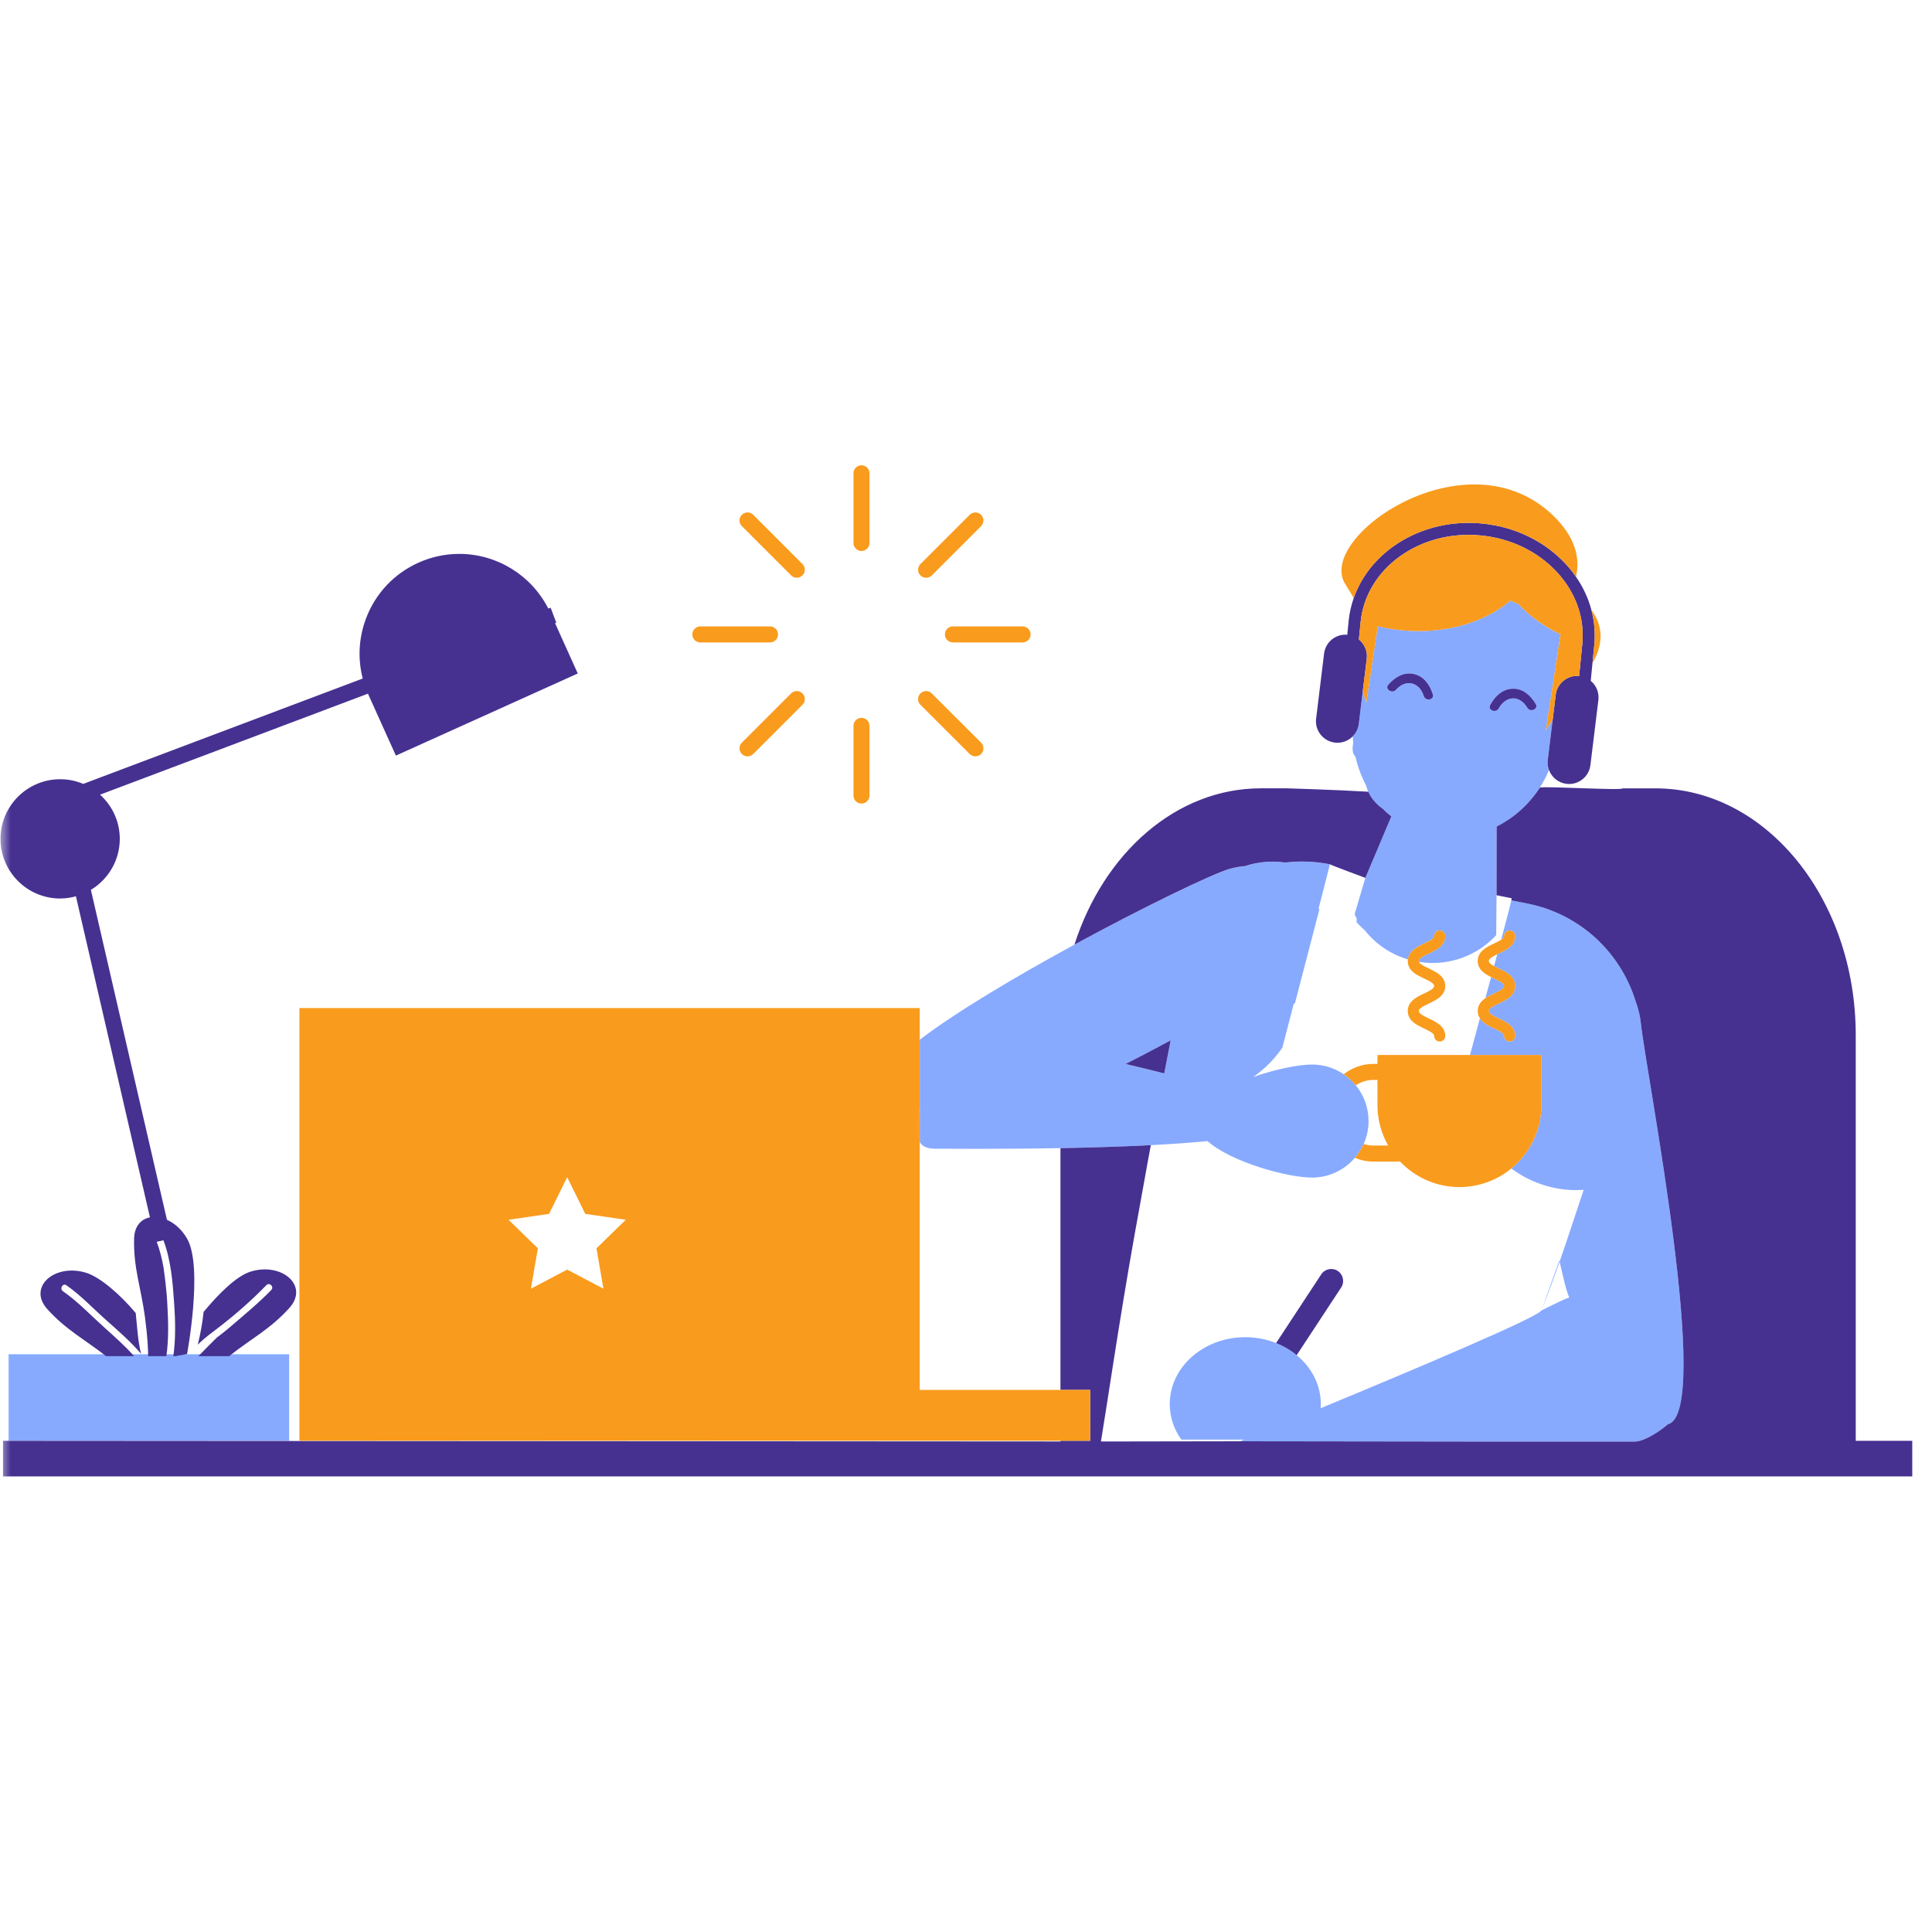 <svg xmlns="http://www.w3.org/2000/svg" xmlns:xlink="http://www.w3.org/1999/xlink" width="92" height="92" viewBox="0 0 92 92">
    <rect x="0" y="0" width="92" height="92" fill="#808080" stroke="none"/>
    <defs>
        <path id="prefix__a" d="M0 0H92V92H0z"/>
    </defs>
    <g fill="none" fill-rule="evenodd">
        <mask id="prefix__b" fill="#fff">
            <use xlink:href="#prefix__a"/>
        </mask>
        <use fill="#FFF" xlink:href="#prefix__a"/>
        <g fill-rule="nonzero" mask="url(#prefix__b)">
            <g>
                <path fill="#87AAFF" d="M.406 42.488h13.363v4.123H.406v-4.123zm64.033-29.106c-.012-.108-.018-.213-.023-.316.154-.156.26-.36.289-.595l.19-1.564.165.564.328-2.17.222-1.477c.22.052.442.098.672.132 2.229.336 4.314-.228 5.634-1.352l.364.144.003-.003c.538.578 1.225 1.08 2.026 1.465l-.357 2.342-.338 2.208.323-.49-.234 1.916c-.02.17.001.333.057.482-.117.29-.263.569-.433.834l-.024.038c-.077.118-.16.233-.247.345l-.011.015c-.085.107-.174.212-.267.314l-.022.024c-.092.099-.187.194-.287.287l-.025.022c-.101.093-.206.182-.314.267-.148.115-.302.223-.46.316-.125.081-.25.153-.382.219l-.013 1.744h-.001l.013-1.744-.02.01-.003 1.74-.001 1.53-.004.417-.004.545-.007.939c-.62.673-1.468 1.145-2.444 1.286-.42.06-.834.052-1.232-.011-.005-.014-.009-.029-.009-.044 0-.12.198-.224.478-.356.347-.164.78-.369.78-.833 0-.146-.119-.264-.265-.264-.146 0-.264.118-.264.264 0 .12-.197.224-.477.356-.327.155-.725.348-.77.758-.296-.088-.58-.206-.846-.355-.418-.234-.792-.542-1.107-.906-.033-.038-.064-.078-.096-.117-.14-.124-.276-.255-.4-.398l.01-.177c-.036-.063-.07-.127-.102-.192l.12-.408.014-.045.378-1.284.582-1.377.655-1.551c-.104-.082-.204-.167-.298-.255-.03-.03-.057-.062-.087-.092-.324-.224-.571-.508-.713-.827-.043-.096-.077-.195-.1-.297-.237-.447-.408-.914-.51-1.372-.118-.118-.175-.307-.106-.65zm6.93-1.648c.34-.616.996-.644 1.36-.031.142.239.544.066.4-.177-.235-.396-.593-.74-1.085-.73-.503.011-.851.358-1.081.775-.137.247.27.406.405.163zm-4.897-.883c.476-.53 1.113-.377 1.328.295.085.265.517.187.43-.082-.145-.453-.419-.861-.91-.97-.48-.105-.9.163-1.207.507-.189.21.173.457.359.25zm7.78 27.177l-.85 2.371c.34-.857.612-1.597.865-2.323-.006-.022-.012-.04-.016-.048zm-2.628-13.076c0-.121-.198-.224-.477-.356l-.142-.069-.273 1.007c.131-.09.28-.161.415-.225.28-.133.477-.236.477-.357zm6.516 1.804c-.04-.384-.13-.75-.26-1.094-.71-2.292-2.622-4.132-5.142-4.634l-.77-.153c-.058.265-.232.93-.485 1.876.089-.06.141-.117.141-.179 0-.146.118-.264.264-.264.146 0 .264.118.264.264 0 .465-.432.67-.78.833l-.074.036-.152.564c.066.036.142.073.227.113.347.165.779.37.779.834 0 .464-.432.669-.78.833-.279.132-.477.235-.477.357 0 .121.198.224.478.356.347.165.779.37.779.834 0 .146-.118.264-.264.264-.146 0-.264-.118-.264-.264 0-.121-.198-.224-.477-.357-.244-.115-.526-.252-.675-.483l-.322 1.191-.15.555h3.385c.007.095.012.192.012.29v2.096c0 1.217-.557 2.303-1.43 3.018.87.644 1.937 1.03 3.082 1.03.122 0 .243-.007.364-.015-.442 1.322-.774 2.354-1.146 3.419.071.254.284 1.361.46 1.705-.361.128-1.22.576-1.325.618-.124.315-6.305 2.917-10.512 4.658.004-.064.007-.129.007-.194 0-.921-.444-1.75-1.15-2.331-.287-.237-.617-.433-.98-.577-.449-.178-.944-.279-1.467-.279-1.987 0-3.598 1.427-3.598 3.187 0 .623.205 1.202.553 1.692h2.985l-.186.076 11.715.016h7.09c.07-.002.146-.015.226-.037.498-.134 1.141-.612 1.338-.79 2.16-.53-1.04-16.747-1.283-19.064zM57.5 32.338c-.821.08-1.74.143-2.699.193-1.406.073-2.9.116-4.303.142-2.913.052-5.432.028-5.946.028-.413 0-.638-.115-.754-.317V27.51c1.766-1.347 4.623-3.036 7.366-4.527 3.36-1.826 6.55-3.356 7.36-3.598.251-.075.504-.121.754-.14l.007-.002c.238-.078.481-.135.728-.17.093-.013.188-.023.282-.03l.027-.002c.087-.006.174-.008.262-.009h.035c.093 0 .185.004.278.01l.011.001c.099.008.197.018.295.032.691-.082 1.405-.06 2.124.083-.002.02-.069.288-.187.746l-.315 1.22-.033.127.033.064c-.295 1.136-.698 2.69-1.16 4.454l-.06.04-.54 2.078c-.371.547-.845 1.02-1.388 1.398 1.056-.37 2.163-.593 2.8-.593.56 0 1.08.17 1.51.463.216.146.41.323.574.525.38.464.608 1.057.608 1.704 0 .39-.084.759-.233 1.093-.107.24-.248.462-.418.659-.493.574-1.224.94-2.04.94-1.15 0-3.826-.722-4.979-1.737zm-1.754-4.798c-.759.41-1.472.783-2.147 1.128.62.144 1.24.295 1.842.45h.001l.212-1.102.092-.476z" transform="translate(0 22)"/>
                <path fill="#463191" d="M12.918 39.429c.147-.152-.085-.384-.232-.232-.67.69-1.407 1.342-2.166 1.932-.376.292-.77.569-1.102.905.125-.515.224-1.036.277-1.563.723-.867 1.575-1.723 2.259-1.925 1.491-.442 2.767.69 1.829 1.734-.913 1.015-1.813 1.457-2.873 2.3H9.446c.288-.298.58-.59.874-.882.193-.147.387-.292.57-.45.69-.594 1.393-1.166 2.028-1.82zm-9.756-.226c.694.484 1.265 1.102 1.895 1.66.578.512 1.158 1.016 1.658 1.601-.151-.638-.185-1.283-.252-1.938-.722-.867-1.7-1.723-2.384-1.925-1.492-.442-2.768.69-1.83 1.734.893.992 1.774 1.438 2.803 2.244h1.333c-.43-.486-.917-.917-1.4-1.35-.654-.587-1.267-1.24-1.988-1.743-.172-.12-.008-.404.165-.283zm-.298-18.418c.26 0 .512-.038.752-.104L7.14 35.97c-.42.082-.738.412-.754 1.008-.037 1.403.334 2.358.52 3.76.122.928.147 1.535.15 1.841h.867c.117-.83.093-1.67.043-2.509-.007-.13-.016-.26-.025-.391-.038-.441-.089-.88-.153-1.318-.073-.414-.172-.821-.321-1.214-.002-.005-.001-.009-.002-.014l.318-.073c.362.96.44 1.996.51 3.01.06.835.075 1.68-.038 2.51h.1l.552-.101s.779-4.154 0-5.5c-.251-.436-.6-.734-.958-.894l-3.621-15.71c.823-.499 1.376-1.4 1.376-2.43 0-.834-.364-1.583-.94-2.103l12.759-4.81.021.05 1.308 2.899 8.661-3.91-1.082-2.397.06-.022-.27-.714-.112.042c-.806-1.588-2.444-2.604-4.237-2.604-.675 0-1.332.142-1.952.421-1.157.522-2.04 1.464-2.49 2.65-.35.93-.4 1.922-.157 2.864L3.964 15.328c-.338-.143-.71-.222-1.1-.222-1.566 0-2.84 1.274-2.84 2.84 0 1.565 1.274 2.84 2.84 2.84zm60.052 17.899l-2.15 3.272c.364.144.694.34.981.576l2.119-3.224c.172-.263.099-.615-.163-.787-.263-.172-.615-.1-.787.163zM91.06 46.61v1.696H.144v-1.696l50.354.031v-.034h1.414v-2.421h-1.414V32.673c1.403-.026 2.897-.07 4.303-.142l-.096.523-.047.254c-.21 1.144-.416 2.29-.615 3.403-.415 2.319-.815 4.61-1.13 6.44.315-1.83.715-4.122 1.13-6.44-.74 4.132-1.37 8.477-1.617 9.932l6.628-.011 11.715.015h7.09c.07 0 .147-.014.226-.036.498-.134 1.141-.612 1.338-.79 2.16-.53-1.04-16.748-1.283-19.065-.04-.384-.13-.75-.26-1.094-.71-2.292-2.622-4.132-5.142-4.634l-.77-.153c.01-.043.018-.079.02-.1l-.725-.145.002-1.53.002-1.74.02-.01-.013 1.743v.001l.014-1.745c.131-.066.257-.138.383-.219.157-.093.31-.2.459-.315.108-.085.213-.175.315-.268l.024-.022c.1-.092.195-.188.287-.287l.022-.024c.093-.101.182-.206.267-.314l.012-.015c.086-.112.169-.226.246-.344l.024-.039c.323-.072 3.94.152 3.947.038h1.552c5.27 0 9.543 5.263 9.543 11.754v19.317h2.691zm-38.746.032l.398-2.33-.398 2.33zm19.73-35.847c-.503.011-.851.358-1.081.775-.137.247.27.407.405.163.342-.616.997-.644 1.36-.031.143.239.545.066.402-.177-.236-.397-.594-.74-1.086-.73zm-4.724-.701c-.48-.106-.9.162-1.207.506-.188.21.173.457.359.25.476-.53 1.113-.377 1.328.295.085.265.517.187.43-.082-.145-.453-.42-.861-.91-.97zm-8.042 9.149l.007-.002c.328-.108.668-.175 1.01-.2l.027-.002c.087-.005.175-.008.262-.009h.036c.092 0 .184.004.277.01l.011.001c.1.008.198.018.296.032.69-.083 1.404-.06 2.123.082-.002.022 1.69.648 1.69.648l.582-1.376.655-1.551c-.104-.082-.204-.167-.298-.256l-.087-.091c-.324-.224-.571-.508-.713-.828-1.6-.095-3.874-.162-3.874-.162h-1.24c-4.035 0-7.482 3.085-8.878 7.442 3.36-1.826 6.55-3.356 7.36-3.598.251-.075.504-.12.754-.14zm-3.624 8.772l.092-.476c-.759.41-1.472.783-2.148 1.128.621.144 1.24.295 1.843.45.072-.374.142-.74.213-1.102zm7.91-14.653c.328.04.637-.08.852-.297.154-.156.26-.36.289-.595l.19-1.564.189-1.538c.044-.364-.109-.705-.375-.92l.082-.824c.253-2.562 2.826-4.413 5.737-4.125 1.417.14 2.698.76 3.61 1.743.901.975 1.33 2.191 1.209 3.426l-.15 1.522c-.552-.053-1.047.341-1.115.894l-.145 1.185-.234 1.917c-.02.168.001.332.057.48.13.347.442.611.834.66.561.068 1.072-.331 1.14-.892l.38-3.102c.043-.36-.105-.697-.365-.912l.083-.841.085-.854c.056-.572.007-1.14-.138-1.686-.147-.554-.393-1.086-.735-1.578-.145-.21-.307-.413-.487-.607-1.006-1.087-2.417-1.77-3.973-1.924-2.798-.277-5.32 1.257-6.122 3.55-.121.346-.204.71-.241 1.088l-.065.658c-.547-.047-1.037.346-1.104.894l-.38 3.102c-.067.561.332 1.071.893 1.14z" transform="translate(0 22)"/>
                <path fill="#F99B1D" d="M64.462 6.481c-.08-.14-.178-.315-.401-.667-1.424-2.238 5.836-7.262 9.941-3.222 1.192 1.173 1.2 2.24 1.043 2.87-.146-.21-.308-.413-.488-.607-1.006-1.087-2.417-1.77-3.972-1.924-2.798-.277-5.321 1.257-6.123 3.55zm11.455 2.245l-.085.854c.384-.656.65-1.597-.052-2.54.144.546.193 1.114.137 1.686zm-.72 1.465l.15-1.522c.122-1.234-.308-2.451-1.21-3.426-.91-.984-2.192-1.603-3.609-1.743-2.91-.288-5.484 1.563-5.737 4.125l-.082.824c.266.215.42.556.375.92l-.188 1.538.164.564.328-2.17.222-1.477c.22.052.442.098.672.132 2.229.336 4.314-.228 5.634-1.352l.364.144.003-.003c.538.577 1.226 1.077 2.027 1.463v.002l-.358 2.342-.338 2.208.323-.49.145-1.185c.068-.553.563-.947 1.114-.894zm-1.812 18.047H65.604c-.007.096-.012.192-.012.29v.133h-.18c-.537 0-1.03.185-1.426.493.216.146.41.323.575.525.245-.16.537-.255.852-.255h.18v1.201c0 .701.187 1.357.51 1.926h-.69c-.166 0-.327-.027-.477-.075-.107.24-.248.462-.418.659.276.115.578.18.895.18h1.045c.059 0 .117-.004.174-.008l.031-.002c.712.75 1.715 1.222 2.832 1.222.938 0 1.799-.332 2.472-.884.873-.716 1.43-1.802 1.43-3.018v-2.097c0-.098-.005-.194-.012-.29zm-6.349-4.476c0 .465.432.67.78.834.28.132.477.235.477.356s-.198.224-.477.357c-.348.164-.78.369-.78.833 0 .465.432.67.78.834.279.132.477.235.477.357 0 .145.118.263.264.263.146 0 .264-.118.264-.263 0-.465-.433-.67-.78-.834-.28-.132-.477-.236-.477-.357s.198-.224.477-.356c.347-.165.78-.37.78-.834 0-.465-.433-.669-.78-.833-.245-.117-.428-.21-.468-.314-.18-.028-.356-.067-.528-.118-.003.025-.009.048-.009.075zm1.005-.356c.347-.164.78-.37.78-.834 0-.145-.119-.263-.264-.263-.146 0-.264.118-.264.263 0 .122-.198.225-.478.357-.327.155-.725.348-.77.758.172.051.348.09.528.119-.006-.015-.01-.029-.01-.044 0-.12.199-.224.478-.356zm2.327 2.736c0 .139.041.252.105.35l.26-.958c-.204.14-.365.325-.365.608zm0-2.38c0 .403.324.61.637.765l.033-.122.108-.4c-.153-.083-.25-.158-.25-.243 0-.11.163-.205.401-.32l.186-.691c-.084.056-.2.113-.336.178-.347.164-.78.369-.78.833zm.637.765l.142.069c.28.132.477.235.477.356s-.198.224-.477.357c-.136.064-.284.135-.415.225l-.26.959c.15.23.431.368.675.483.28.132.477.235.477.357 0 .145.118.263.264.263.146 0 .264-.118.264-.263 0-.465-.432-.67-.78-.834-.279-.132-.477-.236-.477-.357s.198-.224.478-.356c.347-.165.779-.37.779-.834 0-.465-.432-.669-.78-.833-.084-.04-.16-.078-.226-.114l-.108.4-.033.122zm.368-1.121c.347-.164.779-.37.779-.834 0-.145-.118-.263-.264-.263-.146 0-.264.118-.264.263 0 .062-.053.12-.141.179l-.186.69c.025-.01.05-.023.076-.035zm-19.46 20.781v2.421H14.257V26.003h29.54v4.717c-.072.72-.198 1.32 0 1.664v11.803h8.114zm-23.509-6.743l1.396-1.36-1.929-.28-.862-1.748-.863 1.748-1.929.28 1.396 1.36-.33 1.921 1.726-.907 1.725.907-.33-1.92zM43.8 31.45v-.729c-.073.72-.199 1.32 0 1.664v-.935zM41.022 4.238c.211 0 .382-.171.382-.382V.538c0-.21-.171-.382-.382-.382-.21 0-.381.171-.381.382v3.318c0 .21.17.382.381.382zm0 12.027c.211 0 .382-.171.382-.382v-3.318c0-.21-.171-.382-.382-.382-.21 0-.381.171-.381.382v3.318c0 .21.17.382.381.382zM33.35 8.592h3.318c.21 0 .381-.17.381-.381s-.17-.382-.381-.382H33.35c-.211 0-.382.17-.382.382 0 .21.17.381.382.381zm11.646-.381c0 .21.17.381.381.381h3.318c.21 0 .382-.17.382-.381s-.171-.382-.382-.382h-3.318c-.21 0-.381.17-.381.382zM37.673 5.4c.075.075.172.112.27.112.098 0 .195-.037.27-.112.149-.149.149-.39 0-.54l-2.346-2.346c-.15-.149-.391-.149-.54 0-.15.15-.15.39 0 .54L37.673 5.4zm8.505 8.505c.075.074.172.112.27.112.098 0 .195-.038.27-.112.149-.15.149-.39 0-.54L44.37 11.02c-.149-.15-.39-.15-.54 0-.148.149-.148.39 0 .54l2.347 2.346zm-8.505-2.886l-2.346 2.346c-.15.15-.15.39 0 .54.074.074.172.112.27.112.097 0 .195-.038.27-.112l2.346-2.346c.149-.15.149-.39 0-.54-.149-.15-.39-.15-.54 0zm6.429-5.507c.097 0 .195-.037.27-.112l2.346-2.346c.149-.15.149-.39 0-.54-.15-.149-.391-.149-.54 0l-2.346 2.346c-.15.15-.15.391 0 .54.074.075.172.112.27.112z" transform="translate(0 22)"/>
            </g>
        </g>
    </g>
</svg>
